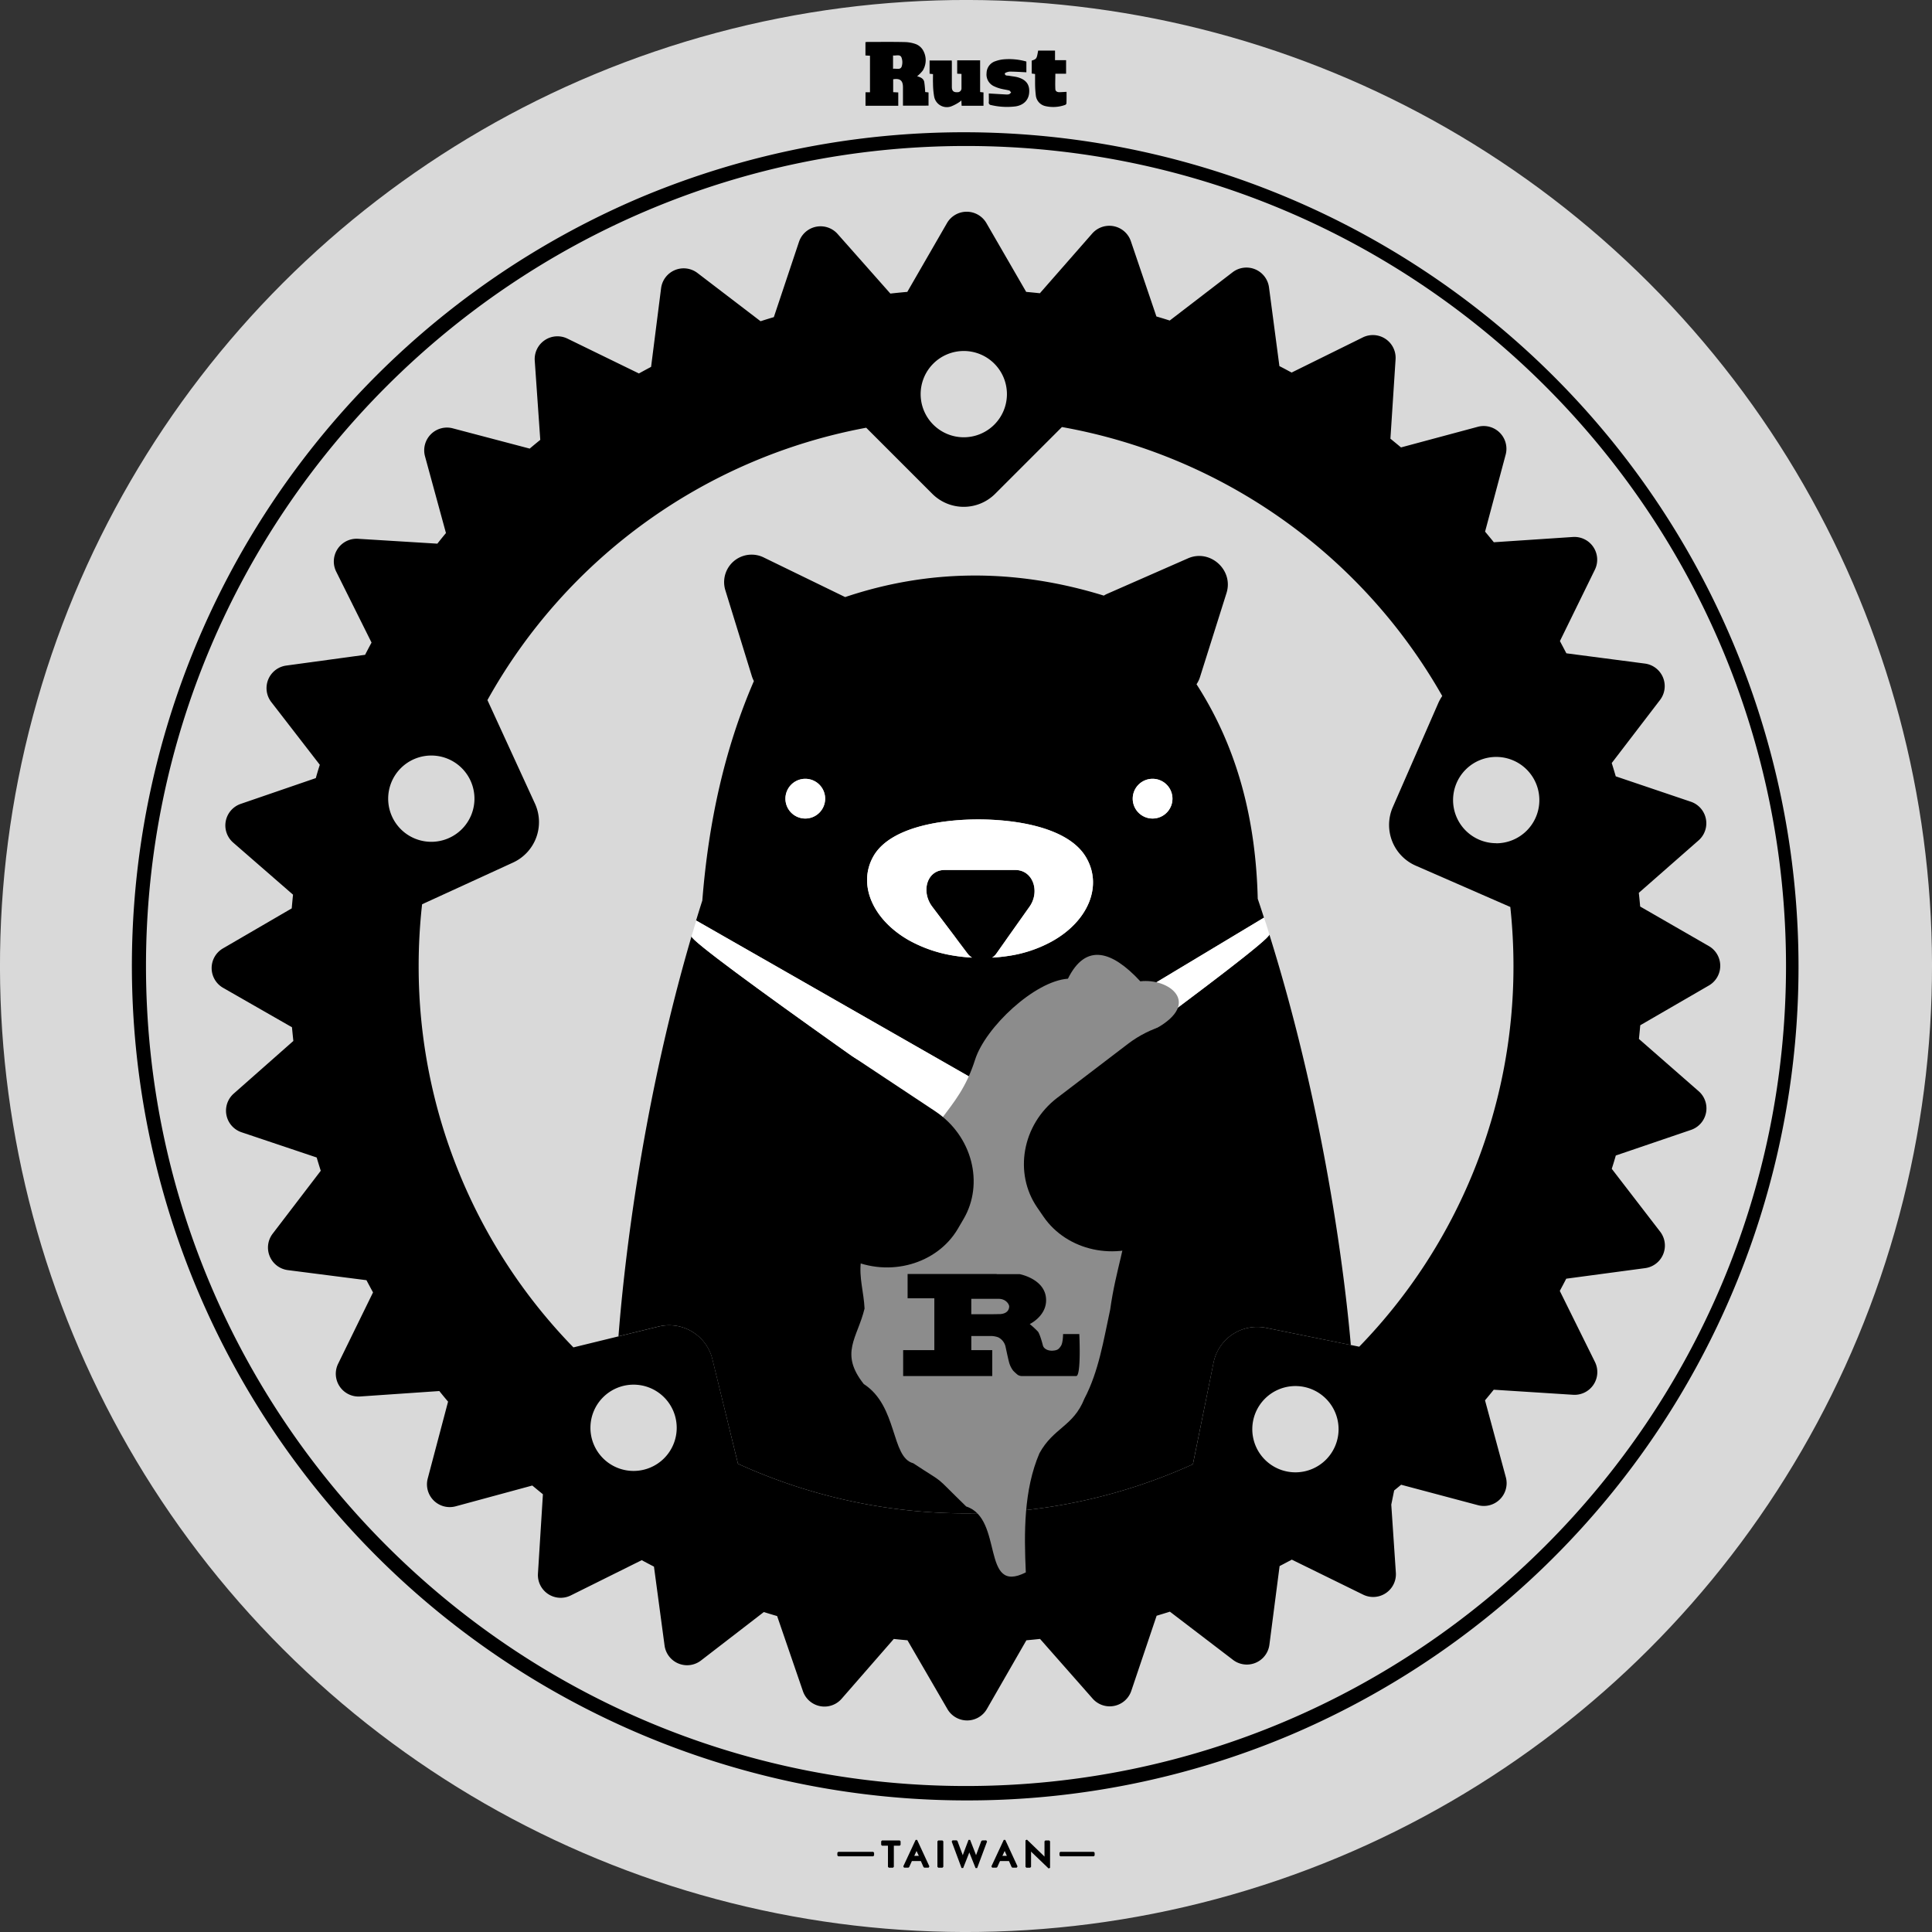 <svg id="圖層_1" data-name="圖層 1" xmlns="http://www.w3.org/2000/svg" viewBox="0 0 898.86 898.86"><rect x="0" y="0" width="898.86" height="898.86" fill="#333333" stroke="none"/><defs><style>.cls-1{fill:#d9d9d9;}.cls-2{fill:#fff;}.cls-3{fill:#8c8c8c;}</style></defs><title>rust-taiwan-5</title><circle class="cls-1" cx="449.43" cy="449.43" r="449.43" transform="translate(-186.16 449.43) rotate(-45)"/><path d="M449.43,837.64A388.31,388.31,0,0,1,298.32,91.73a388.31,388.31,0,0,1,302.22,715.4A385.66,385.66,0,0,1,449.43,837.64Zm0-769.72c-210.36,0-381.51,171.14-381.51,381.51S239.07,830.94,449.43,830.94,830.94,659.79,830.94,449.43,659.8,67.92,449.43,67.92Z"/><path d="M795.09,440.19l-32-18.43c-.19-2.12-.4-4.25-.63-6.37L790.25,391a10.59,10.59,0,0,0-3.59-18l-34.93-11.81c-.6-2.07-1.23-4.13-1.87-6.19l22.46-29.33a10.59,10.59,0,0,0-7-16.94l-36.57-4.78c-1-1.91-2-3.8-3-5.69L742,265.08a10.59,10.59,0,0,0-10.2-15.25L695,252.28c-1.34-1.66-2.7-3.3-4.07-4.94l9.56-35.76a10.59,10.59,0,0,0-13-13l-35.67,9.58q-2.46-2.05-4.93-4.06l2.4-36.93A10.59,10.59,0,0,0,634,157l-33.08,16.33c-1.88-1-3.78-2.05-5.68-3l-4.84-36.65a10.59,10.59,0,0,0-16.95-7l-29.24,22.45q-3.09-1-6.19-1.89l-11.88-35a10.59,10.59,0,0,0-18-3.58l-24.34,27.77q-3.18-.34-6.37-.63l-18.5-32a10.6,10.6,0,0,0-18.35,0l-18.46,32q-3.94.34-7.88.78l-24.52-27.7a10.59,10.59,0,0,0-18,3.66l-11.69,35q-3.1.92-6.18,1.91L324.48,127a10.59,10.59,0,0,0-16.91,7.1l-4.65,36.58q-2.85,1.52-5.67,3.07L264,157.54a10.59,10.59,0,0,0-15.21,10.25l2.57,36.85c-1.65,1.34-3.29,2.69-4.92,4.07l-35.79-9.43a10.59,10.59,0,0,0-12.92,13L207.48,248q-2.05,2.45-4,4.94l-36.94-2.27a10.59,10.59,0,0,0-10.12,15.29l16.44,33q-1.53,2.82-3,5.69l-36.63,5a10.59,10.59,0,0,0-7,17l22.56,29.17q-1,3.09-1.86,6.19l-34.94,12a10.59,10.59,0,0,0-3.51,18l27.85,24.24q-.33,3.18-.6,6.37l-32,18.62a10.59,10.59,0,0,0,.06,18.34l32.05,18.35q.3,3.19.64,6.37l-27.73,24.49a10.59,10.59,0,0,0,3.64,18l34.94,11.73c.62,2.07,1.25,4.12,1.9,6.18L126.84,574a10.59,10.59,0,0,0,7.08,16.92l36.58,4.69q1.5,2.86,3.05,5.68l-16.24,33.2a10.59,10.59,0,0,0,10.24,15.22l36.84-2.53q2,2.49,4.07,4.93L199,687.88a10.59,10.59,0,0,0,13,12.93l35.65-9.67q2.46,2.05,4.94,4.06l-2.31,36.93a10.59,10.59,0,0,0,15.28,10.14l33-16.4q2.84,1.53,5.7,3l4.92,36.64a10.58,10.58,0,0,0,17,7L355.37,750c2.05.64,4.12,1.27,6.19,1.87l12,34.95a10.59,10.59,0,0,0,18,3.53l24.27-27.83q3.19.35,6.37.62l18.58,32a10.6,10.6,0,0,0,18.35,0l18.39-32q3.18-.28,6.36-.63l24.46,27.76a10.59,10.59,0,0,0,18-3.62l11.78-34.93q3.09-.92,6.18-1.89l29.36,22.43a10.59,10.59,0,0,0,16.93-7.06l4.74-36.58c1.9-1,3.8-2,5.68-3l33.18,16.28a10.58,10.58,0,0,0,15.23-10.22l-2.13-31.65,1.34-6.59c1.08-.89,2.17-1.77,3.24-2.67l35.77,9.52a10.6,10.6,0,0,0,12.95-13L690.9,651.5c1.37-1.63,2.73-3.28,4.06-4.94l36.93,2.36a10.59,10.59,0,0,0,10.16-15.27l-16.36-33.06q1.53-2.82,3-5.68L765.36,590a10.59,10.59,0,0,0,7-17l-22.49-29.21q1-3.09,1.88-6.19l35-11.92a10.59,10.59,0,0,0,3.55-18l-27.79-24.31q.33-3.18.62-6.37l32-18.54A10.59,10.59,0,0,0,795.09,440.19ZM448.39,163.3a20.07,20.07,0,1,1-20.06,20.07A20.07,20.07,0,0,1,448.39,163.3ZM180.6,371.58a20.07,20.07,0,1,1,20.07,20.07A20.06,20.06,0,0,1,180.6,371.58ZM294.77,684.35a20.07,20.07,0,1,1,20.07-20.06A20.06,20.06,0,0,1,294.77,684.35ZM602.7,685A20.07,20.07,0,1,1,622.77,665,20.07,20.07,0,0,1,602.7,685Zm29.65-58.46L589,617.77a20.69,20.69,0,0,0-24.4,16.14L555,681.23A255.26,255.26,0,0,1,343.34,681l-11.88-48.64a20.7,20.7,0,0,0-25-15.19l-39.68,9.7a253.82,253.82,0,0,1-72-177.43,257.18,257.18,0,0,1,1.6-28.73l42.32-19.41a20.7,20.7,0,0,0,10.18-27.44l-22-47.92a2.12,2.12,0,0,0-.11-.21A255,255,0,0,1,403,199l30.74,30.74a20.69,20.69,0,0,0,29.26,0l31.06-31.06A254.91,254.91,0,0,1,671,323.81a20.59,20.59,0,0,0-1.88,3.39L648,375.51a20.68,20.68,0,0,0,10.67,27.24l44,19.22a259.37,259.37,0,0,1,1.47,27.46A253.78,253.78,0,0,1,632.35,626.58Zm63.77-234.24a20.07,20.07,0,1,1,20.06-20.06A20.07,20.07,0,0,1,696.12,392.34Z"/><path d="M590.55,434.74c1.05,3.61-132.42,99.93-132.42,99.93s-137.44-95.46-136.39-99.08c-24.3,82.81-31.89,158.75-34,186.14l18.68-4.57a20.7,20.7,0,0,1,25,15.19L343.34,681a255.26,255.26,0,0,0,211.65.24l9.63-47.32A20.69,20.69,0,0,1,589,617.77l39.47,8C626.48,602.61,618,522.43,590.55,434.74Z"/><path d="M585.16,418.15c-.87-35.86-9-69.59-28.48-99.8a12.85,12.85,0,0,0,1.61-3.33l12.34-39.1c3.39-10.72-7.65-20.66-17.92-16.15l-37.49,16.46a13.23,13.23,0,0,0-1.67.88c-41.46-12.78-81.56-12.35-120.35.68l-.24-.12-37.45-18.22a12.79,12.79,0,0,0-18,15.3l12.24,39.68a13.83,13.83,0,0,0,1,2.43c-13.78,31.8-21.14,66.05-24,102.1q-1.49,4.67-2.9,9.3L458.13,505l129.93-78.05Q586.65,422.55,585.16,418.15Zm-210.5-37.33a9.24,9.24,0,1,1,9.24-9.24A9.24,9.24,0,0,1,374.66,380.82Zm114.48,57.3a60.16,60.16,0,0,1-20,6.62c-2.41.37-4.93.63-7.53.78a7.13,7.13,0,0,0,2-1.93l4-5.67,1.4-2,9.94-14.1c5-7.05,1.64-17.07-6.65-17.07H439.49c-8.3,0-11.12,10-5.8,17.07L444,435.43l1.73,2.29,4.43,5.87a7.62,7.62,0,0,0,2.12,1.93,79.67,79.67,0,0,1-8.16-.87A63.43,63.43,0,0,1,423,437.52c-17-9.61-24-25.95-16.73-39,5.83-10.48,21.41-15.22,37-16.73,4-.39,8-.57,11.89-.57a124.74,124.74,0,0,1,13.2.7c15.26,1.63,30.5,6.4,36.74,16.6C513.23,411.85,506.52,428.6,489.14,438.12Zm47.09-57.3a9.24,9.24,0,1,1,9.25-9.24A9.23,9.23,0,0,1,536.23,380.82Z"/><path class="cls-2" d="M374.66,362.34a9.24,9.24,0,1,0,9.24,9.24A9.24,9.24,0,0,0,374.66,362.34Z"/><path class="cls-2" d="M468.35,381.94a124.74,124.74,0,0,0-13.2-.7c-3.85,0-7.87.18-11.89.57-15.56,1.51-31.14,6.25-37,16.73-7.26,13-.31,29.37,16.73,39a63.43,63.43,0,0,0,21.05,7.13,79.67,79.67,0,0,0,8.16.87,7.62,7.62,0,0,1-2.12-1.93l-4.43-5.87L444,435.43l-10.26-13.6c-5.32-7.05-2.5-17.07,5.8-17.07h32.84c8.29,0,11.62,10,6.65,17.07L469,435.93l-1.4,2-4,5.67a7.13,7.13,0,0,1-2,1.93c2.6-.15,5.12-.41,7.53-.78a60.16,60.16,0,0,0,20-6.62c17.38-9.52,24.09-26.27,15.95-39.58C498.85,388.34,483.61,383.57,468.35,381.94Z"/><path class="cls-2" d="M536.23,362.34a9.24,9.24,0,1,0,9.25,9.24A9.24,9.24,0,0,0,536.23,362.34Z"/><path class="cls-2" d="M590.55,434.74c-1-3.62-2.49-7.81-2.49-7.81L458.13,505l-134.2-76.72s-1.14,3.72-2.19,7.33,136.39,99.08,136.39,99.08S591.6,438.35,590.55,434.74Z"/><path class="cls-3" d="M530.53,456.55c-6.81-7.34-13-11.53-18.46-12.21-6-.75-11.13,2.75-15.22,11-15.49,1.1-38.35,22.58-43.18,37.64-8.3,26-21.86,25.95-35.57,65.92-24.87,23.91-16.65,34.22-15.86,49.89-3.34,13.8-11.77,20.75-.36,35.14,15.83,10.2,12.57,34.09,23,36.84,16.31,10.75,8.17,4.1,24.65,20.12,17.53,5.66,6.74,41.34,27.73,30.66-.84-18.35-1-38.32,6.34-55.43,6.56-11.93,15.77-12.47,20.91-25.37,6.7-12.76,8.93-27.28,12-41.45,2.67-19.21,7.67-30,9.16-49.41-1.22-17.57,10.52-27.69,14.71-43.79,5.79-14.77-9.27-23.17-2.53-37.58C559.23,466.59,543.84,455,530.53,456.55Z"/><path d="M491.89,510.75l32.9-25.1c20.86-15.92,50.39-13.63,63.76,6.37l3.7,5.53c13.29,19.88,3.81,47.22-19.06,59.76l-36.11,19.8c-18.14,9.94-40.76,4.7-51.55-11l-3-4.37c-10.84-15.8-7.15-38.36,9.36-51"/><path d="M435,516.94c17.48,11.58,22.9,33.84,13.29,50.22l-2.66,4.54c-9.57,16.3-31.77,22.87-50.66,14l-37.59-17.58C333.54,557,322,530.34,333.71,509.74L337,504c11.82-20.72,41.15-24.75,63.22-10.13L435,516.94"/><path d="M502.16,620.68h-7.57s0,4.05-1,5.53-1.55,2-3.73,2.18-4.25-.81-4.66-2.45-1.47-5.34-2.29-6.4a38.76,38.76,0,0,0-3.82-3.52s8.68-4.14,7.5-12.65-12.17-10.57-12.17-10.57l-10.73,0v-.07H422.26V604H434.7v24.14H420.19v12.07h41.45V628.14H451.9v-6.55h8.35a10.41,10.41,0,0,1,4.13.58,6.44,6.44,0,0,1,3.37,4.05c.32,1.41,1.23,5.77,1.65,7.32a11.16,11.16,0,0,0,2,4.19,21.65,21.65,0,0,0,2.12,1.93,3.71,3.71,0,0,0,2,.55h25.18c2.39,0,1.45-19.53,1.45-19.53m-37.09-9.31c-2.85.11-9.54.09-13.17.06V604h0v.28l12.77,0c3.3,0,4.87,2.51,4.86,3.56s-.52,3.41-4.51,3.56"/><path d="M430,38.11c-.35-1.68-1.89-2.24-3.32-2.63a15.2,15.2,0,0,0,2.68-2.72,9.25,9.25,0,0,0,0-9.51,6.73,6.73,0,0,0-3.14-2.68,16.15,16.15,0,0,0-5.42-1c-5.71-.13-11.43-.05-17.15-.05-.34,0-.68.06-1,.09v6.2l2.11.12v17h-2.08V49.2h15.24V43l-2.37-.12v-6c3.19-.52,4.53.57,4.55,3.64v8.63H432V43l-1.56-.18A45.67,45.67,0,0,0,430,38.11ZM419.49,31c-.62,1.64-2.45.78-4,1v-6.2c1.42.21,3.23-.67,3.91.9A6.38,6.38,0,0,1,419.49,31Z"/><path d="M456,28.08H445.33v6.2l2,.11c0,2.31,0,4.52,0,6.72a1.79,1.79,0,0,1-1.93,1.79c-1.75.1-2.54-.61-2.55-2.42,0-3.68,0-7.36,0-11,0-.47,0-.93-.06-1.35H432.49v6.17l1.59.18c0,1.48-.06,2.9,0,4.3a37,37,0,0,0,.52,6.07,6,6,0,0,0,7.76,4.71,19.22,19.22,0,0,0,3.94-2.05,8.24,8.24,0,0,0,1-.79c0,1,.07,1.72.1,2.49h10.17V43L456,42.82Z"/><path d="M473.41,35.93c-1.28-.33-2.61-.43-3.91-.68-.81-.15-2,.13-2-1.08,0-.3,1.5-.84,2.32-.85,2.55,0,5.1.19,7.7.31v-5a29.33,29.33,0,0,0-10.81-1,15.33,15.33,0,0,0-3.47.8A5.92,5.92,0,0,0,459,34a6,6,0,0,0,3.53,6.16,16.83,16.83,0,0,0,3.1,1.11c1.28.33,2.61.48,3.88.82.37.1.62.62.92.94-.32.28-.58.67-.95.8a3.65,3.65,0,0,1-1.44.12c-2.6-.13-5.19-.3-8-.46,0,1.39.06,2.67,0,3.95a1.18,1.18,0,0,0,1.09,1.45,32.29,32.29,0,0,0,11.34.61c3.79-.57,6.17-3,6.36-6.53C479.09,39.28,477.31,37,473.41,35.93Z"/><path d="M496.21,42.73c-1.23.06-2.29.14-3.34.16S491,42.41,491,41.41c-.12-2.32,0-4.64,0-7.1h5V28h-5.15V23.54H483c-.69,3.87-.69,3.87-3,4.67v6l1.57.22c0,1.36,0,2.65,0,3.92a49.15,49.15,0,0,0,.34,6,5.72,5.72,0,0,0,4.38,5,16.36,16.36,0,0,0,9.27-.54,1,1,0,0,0,.6-.69C496.24,46.3,496.21,44.5,496.21,42.73Z"/><polygon points="410.37 856.26 409.96 856.67 409.96 858.31 410.37 858.71 413.12 858.71 413.12 868.54 413.52 868.95 415.45 868.95 415.86 868.54 415.86 858.71 418.6 858.71 419 858.31 419 856.67 418.6 856.26 410.37 856.26"/><path d="M426,856l-5.76,12.34.37.58h2l.37-.24,1.27-2.82h4.18l1.24,2.82.37.24h2l.36-.58L426.69,856Zm-.64,7.44,1-2.15a1.66,1.66,0,0,1,.06-.16l.06.18,1,2.13Z"/><polygon points="436.54 856.26 436.13 856.67 436.13 868.54 436.54 868.95 438.47 868.95 438.88 868.54 438.88 856.67 438.47 856.26 436.54 856.26"/><path d="M456.93,856.26l-.38.27-2.23,6-.21.6-.24-.66-2.52-6.46h-.75l-2.39,6.34-.06.17-.21.64-.25-.68-2.25-6-.38-.27h-1.9l-.38.55,4.58,12.34h.76l2.66-6.74c.07-.17.13-.35.19-.53.07.16.13.33.2.5l2.71,6.78h.75l4.6-12.34-.38-.55Z"/><path d="M467,856l-5.76,12.34.37.58h2l.37-.24,1.27-2.82h4.18l1.24,2.82.37.24h2l.37-.58L467.7,856Zm-.64,7.44,1-2.15.06-.16a1.34,1.34,0,0,0,.07.18l.95,2.13Z"/><path d="M486.35,856.26l-.4.41v7.13c-.2-.22-.4-.43-.61-.63l-7.54-7.27-.69.3v12.34l.41.41h1.78l.4-.41v-7.11c.15.17.3.33.46.48l7.7,7.39.68-.29V856.67l-.4-.41Z"/><polygon points="389.99 861.57 389.58 861.98 389.58 863.24 389.99 863.64 406.27 863.64 406.67 863.24 406.67 861.98 406.27 861.57 389.99 861.57"/><polygon points="508.87 861.57 493.32 861.57 492.92 861.98 492.92 863.24 493.32 863.64 508.87 863.64 509.28 863.24 509.28 861.98 508.87 861.57"/></svg>